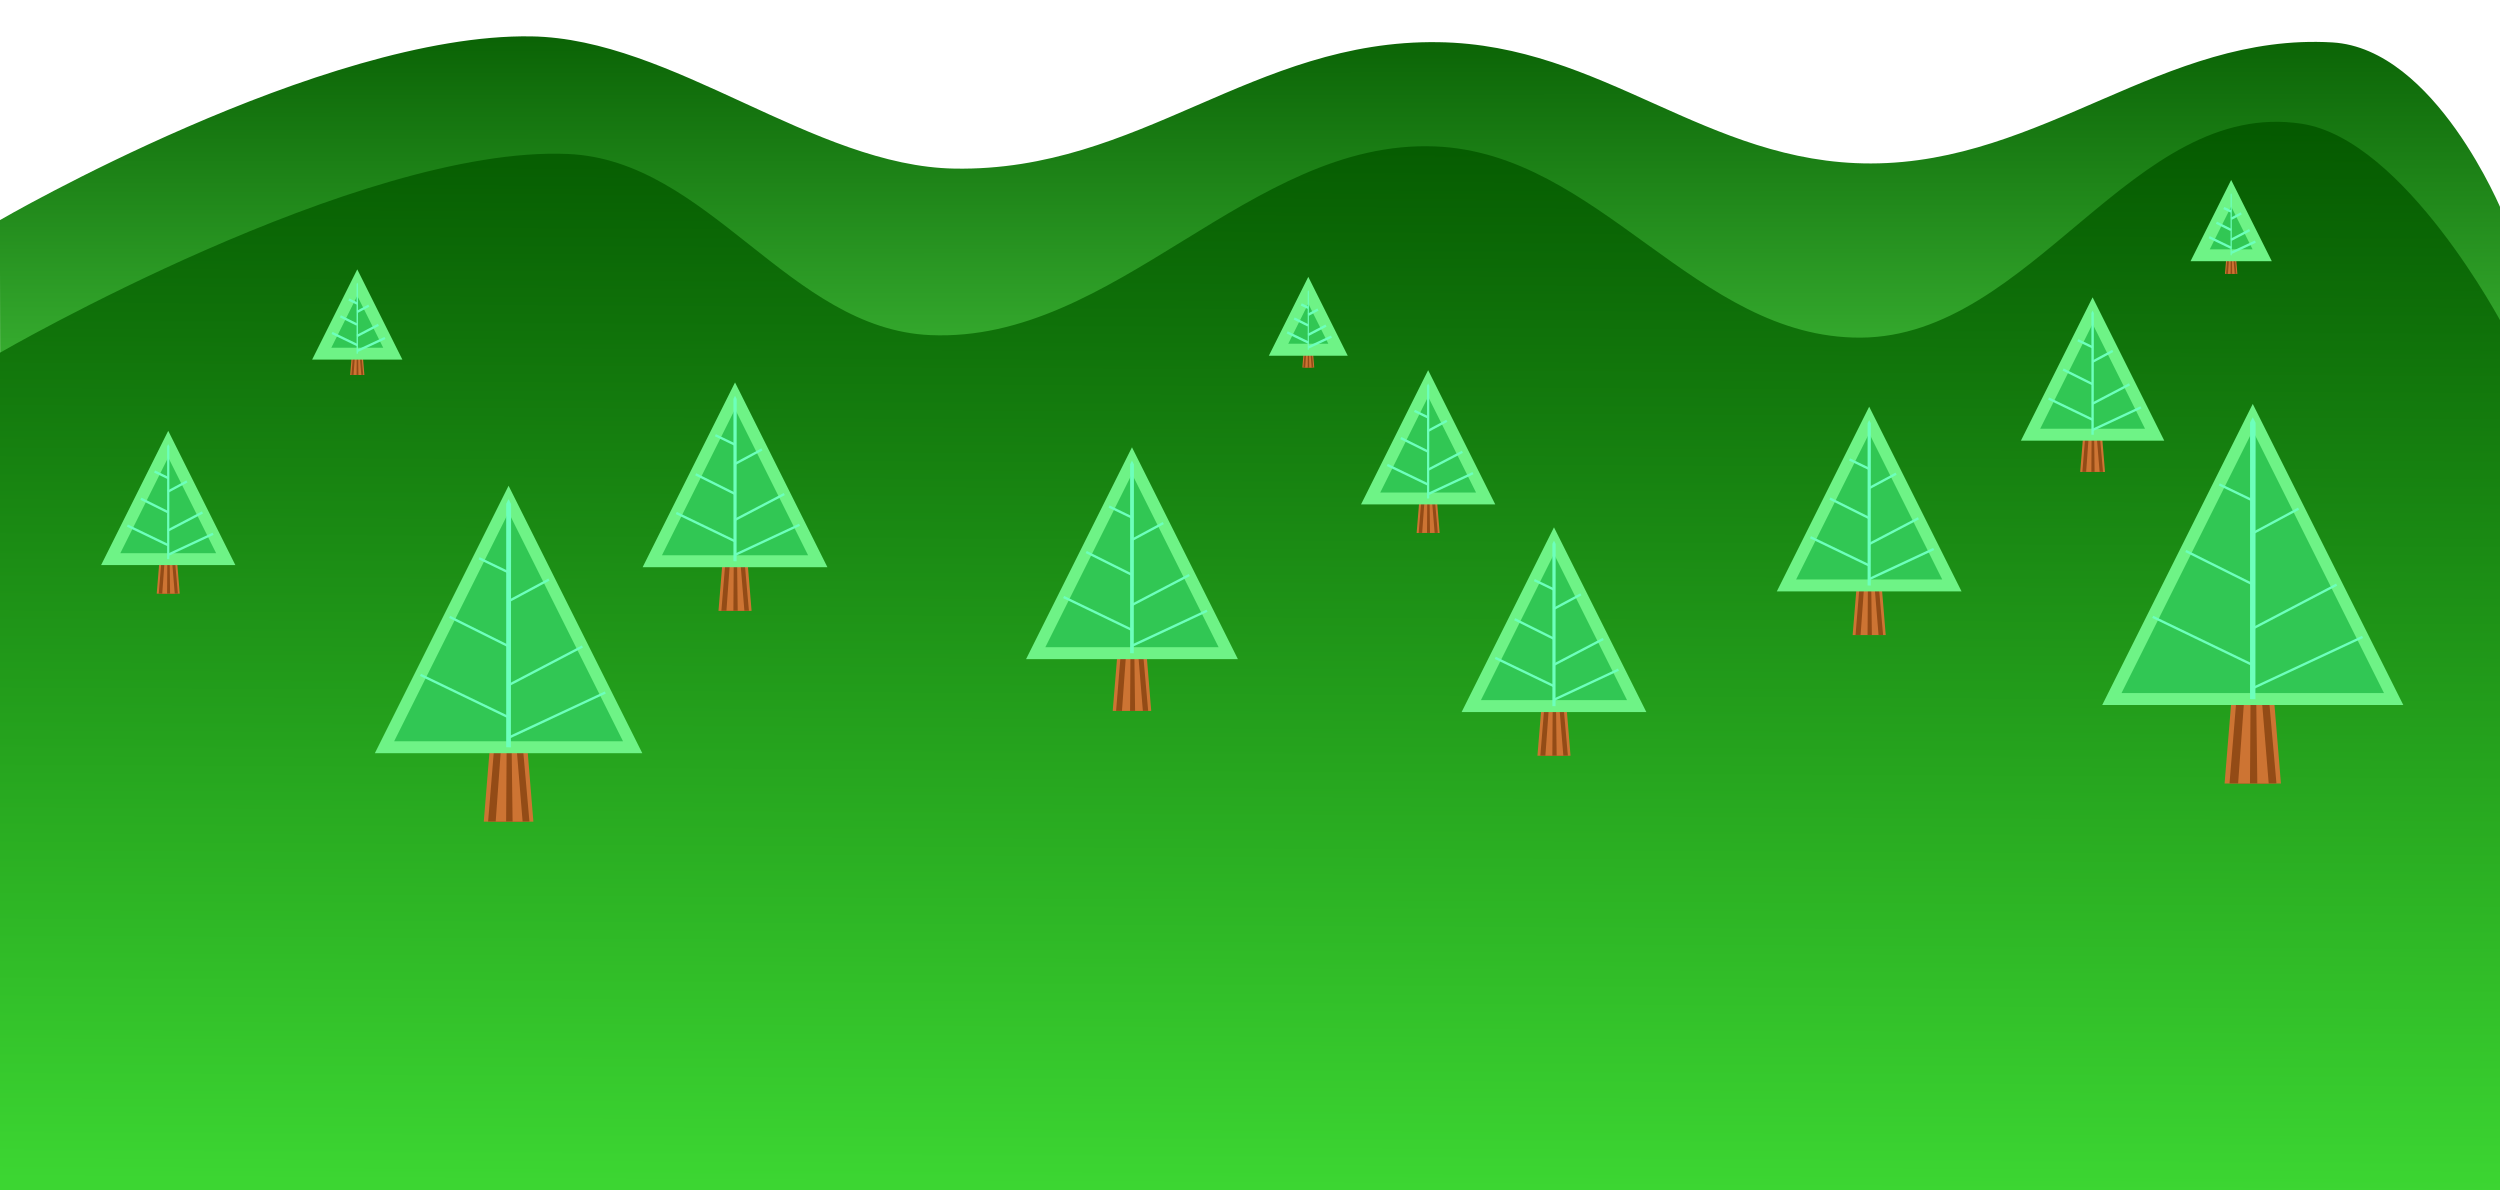 <?xml version="1.0" encoding="UTF-8" standalone="no"?>
<!-- Created with Inkscape (http://www.inkscape.org/) -->

<svg
   xmlns:dc="http://purl.org/dc/elements/1.1/"
   xmlns:cc="http://creativecommons.org/ns#"
   xmlns:rdf="http://www.w3.org/1999/02/22-rdf-syntax-ns#"
   xmlns:svg="http://www.w3.org/2000/svg"
   xmlns="http://www.w3.org/2000/svg"
   xmlns:xlink="http://www.w3.org/1999/xlink"
   xmlns:sodipodi="http://sodipodi.sourceforge.net/DTD/sodipodi-0.dtd"
   xmlns:inkscape="http://www.inkscape.org/namespaces/inkscape"
   width="210mm"
   height="100mm"
   viewBox="0 0 210 100"
   version="1.1"
   id="svg622"
   inkscape:version="0.92.4 (33fec40, 2019-01-16)"
   sodipodi:docname="hills.svg">
  <defs
     id="defs616">
    <linearGradient
       id="linearGradient1078"
       inkscape:collect="always">
      <stop
         id="stop1074"
         offset="0"
         style="stop-color:#055a00;stop-opacity:1" />
      <stop
         id="stop1076"
         offset="1"
         style="stop-color:#3cd632;stop-opacity:1" />
    </linearGradient>
    <linearGradient
       id="linearGradient12528"
       inkscape:collect="always">
      <stop
         id="stop12524"
         offset="0"
         style="stop-color:#077000;stop-opacity:1" />
      <stop
         id="stop12526"
         offset="1"
         style="stop-color:#19da0e;stop-opacity:1" />
    </linearGradient>
    <linearGradient
       inkscape:collect="always"
       xlink:href="#linearGradient1078"
       id="linearGradient12204"
       gradientUnits="userSpaceOnUse"
       x1="227.69"
       y1="-85.307"
       x2="226.001"
       y2="156.879" />
    <linearGradient
       inkscape:collect="always"
       id="linearGradient12534-5">
      <stop
         style="stop-color:#055a00;stop-opacity:1"
         offset="0"
         id="stop12530" />
      <stop
         style="stop-color:#62f559;stop-opacity:1"
         offset="1"
         id="stop12532" />
    </linearGradient>
    <linearGradient
       inkscape:collect="always"
       xlink:href="#linearGradient12534-5"
       id="linearGradient12822"
       gradientUnits="userSpaceOnUse"
       x1="228.642"
       y1="-109.021"
       x2="229.046"
       y2="304.942" />
    <linearGradient
       inkscape:collect="always"
       xlink:href="#linearGradient12528"
       id="linearGradient2661"
       gradientUnits="userSpaceOnUse"
       x1="103.762"
       y1="115.49"
       x2="104.92"
       y2="217.134" />
    <linearGradient
       inkscape:collect="always"
       xlink:href="#linearGradient12528"
       id="linearGradient2663"
       gradientUnits="userSpaceOnUse"
       x1="103.762"
       y1="115.49"
       x2="104.92"
       y2="217.134" />
    <linearGradient
       inkscape:collect="always"
       xlink:href="#linearGradient12528"
       id="linearGradient2665"
       gradientUnits="userSpaceOnUse"
       x1="103.762"
       y1="115.49"
       x2="104.92"
       y2="217.134" />
    <linearGradient
       inkscape:collect="always"
       xlink:href="#linearGradient12528"
       id="linearGradient2667"
       gradientUnits="userSpaceOnUse"
       x1="103.762"
       y1="115.49"
       x2="104.92"
       y2="217.134" />
    <linearGradient
       inkscape:collect="always"
       xlink:href="#linearGradient12528"
       id="linearGradient2669"
       gradientUnits="userSpaceOnUse"
       x1="103.762"
       y1="115.49"
       x2="104.92"
       y2="217.134" />
    <linearGradient
       inkscape:collect="always"
       xlink:href="#linearGradient12528"
       id="linearGradient2671"
       gradientUnits="userSpaceOnUse"
       x1="103.762"
       y1="115.49"
       x2="104.92"
       y2="217.134" />
    <linearGradient
       inkscape:collect="always"
       xlink:href="#linearGradient12528"
       id="linearGradient2673"
       gradientUnits="userSpaceOnUse"
       x1="103.762"
       y1="115.49"
       x2="104.92"
       y2="217.134" />
    <linearGradient
       inkscape:collect="always"
       xlink:href="#linearGradient12528"
       id="linearGradient2675"
       gradientUnits="userSpaceOnUse"
       x1="103.762"
       y1="115.49"
       x2="104.92"
       y2="217.134" />
    <linearGradient
       inkscape:collect="always"
       xlink:href="#linearGradient12528"
       id="linearGradient2677"
       gradientUnits="userSpaceOnUse"
       x1="103.762"
       y1="115.49"
       x2="104.92"
       y2="217.134" />
    <linearGradient
       inkscape:collect="always"
       xlink:href="#linearGradient12528"
       id="linearGradient2679"
       gradientUnits="userSpaceOnUse"
       x1="103.762"
       y1="115.49"
       x2="104.92"
       y2="217.134" />
    <linearGradient
       inkscape:collect="always"
       xlink:href="#linearGradient12528"
       id="linearGradient2681"
       gradientUnits="userSpaceOnUse"
       x1="103.762"
       y1="115.49"
       x2="104.92"
       y2="217.134" />
    <linearGradient
       inkscape:collect="always"
       xlink:href="#linearGradient12528"
       id="linearGradient2683"
       gradientUnits="userSpaceOnUse"
       x1="103.762"
       y1="115.49"
       x2="104.92"
       y2="217.134" />
    <linearGradient
       inkscape:collect="always"
       xlink:href="#linearGradient12528"
       id="linearGradient2685"
       gradientUnits="userSpaceOnUse"
       x1="103.762"
       y1="115.49"
       x2="104.92"
       y2="217.134" />
    <linearGradient
       inkscape:collect="always"
       xlink:href="#linearGradient12528"
       id="linearGradient2687"
       gradientUnits="userSpaceOnUse"
       x1="103.762"
       y1="115.49"
       x2="104.92"
       y2="217.134" />
    <linearGradient
       inkscape:collect="always"
       xlink:href="#linearGradient12528"
       id="linearGradient2689"
       gradientUnits="userSpaceOnUse"
       x1="103.762"
       y1="115.49"
       x2="104.92"
       y2="217.134" />
    <linearGradient
       inkscape:collect="always"
       xlink:href="#linearGradient12528"
       id="linearGradient2691"
       gradientUnits="userSpaceOnUse"
       x1="103.762"
       y1="115.49"
       x2="104.92"
       y2="217.134" />
    <linearGradient
       inkscape:collect="always"
       xlink:href="#linearGradient12528"
       id="linearGradient2693"
       gradientUnits="userSpaceOnUse"
       x1="103.762"
       y1="115.49"
       x2="104.92"
       y2="217.134" />
    <linearGradient
       inkscape:collect="always"
       xlink:href="#linearGradient12528"
       id="linearGradient2695"
       gradientUnits="userSpaceOnUse"
       x1="103.762"
       y1="115.49"
       x2="104.92"
       y2="217.134" />
    <linearGradient
       inkscape:collect="always"
       xlink:href="#linearGradient12528"
       id="linearGradient2697"
       gradientUnits="userSpaceOnUse"
       x1="103.762"
       y1="115.49"
       x2="104.92"
       y2="217.134" />
    <linearGradient
       inkscape:collect="always"
       xlink:href="#linearGradient12528"
       id="linearGradient2699"
       gradientUnits="userSpaceOnUse"
       x1="103.762"
       y1="115.49"
       x2="104.92"
       y2="217.134" />
    <linearGradient
       inkscape:collect="always"
       xlink:href="#linearGradient12528"
       id="linearGradient2701"
       gradientUnits="userSpaceOnUse"
       x1="103.762"
       y1="115.49"
       x2="104.92"
       y2="217.134" />
    <linearGradient
       inkscape:collect="always"
       xlink:href="#linearGradient12528"
       id="linearGradient2703"
       gradientUnits="userSpaceOnUse"
       x1="103.762"
       y1="115.49"
       x2="104.92"
       y2="217.134" />
    <linearGradient
       inkscape:collect="always"
       xlink:href="#linearGradient12528"
       id="linearGradient2705"
       gradientUnits="userSpaceOnUse"
       x1="103.762"
       y1="115.49"
       x2="104.92"
       y2="217.134" />
    <linearGradient
       inkscape:collect="always"
       xlink:href="#linearGradient12528"
       id="linearGradient2707"
       gradientUnits="userSpaceOnUse"
       x1="103.762"
       y1="115.49"
       x2="104.92"
       y2="217.134" />
    <linearGradient
       inkscape:collect="always"
       xlink:href="#linearGradient12528"
       id="linearGradient2709"
       gradientUnits="userSpaceOnUse"
       x1="103.762"
       y1="115.49"
       x2="104.92"
       y2="217.134" />
    <linearGradient
       inkscape:collect="always"
       xlink:href="#linearGradient12528"
       id="linearGradient2711"
       gradientUnits="userSpaceOnUse"
       x1="103.762"
       y1="115.49"
       x2="104.92"
       y2="217.134" />
    <linearGradient
       inkscape:collect="always"
       xlink:href="#linearGradient12528"
       id="linearGradient2713"
       gradientUnits="userSpaceOnUse"
       x1="103.762"
       y1="115.49"
       x2="104.92"
       y2="217.134" />
    <linearGradient
       inkscape:collect="always"
       xlink:href="#linearGradient12528"
       id="linearGradient2715"
       gradientUnits="userSpaceOnUse"
       x1="103.762"
       y1="115.49"
       x2="104.92"
       y2="217.134" />
    <linearGradient
       inkscape:collect="always"
       xlink:href="#linearGradient12528"
       id="linearGradient2717"
       gradientUnits="userSpaceOnUse"
       x1="103.762"
       y1="115.49"
       x2="104.92"
       y2="217.134" />
  </defs>
  <sodipodi:namedview
     id="base"
     pagecolor="#ffffff"
     bordercolor="#666666"
     borderopacity="1.0"
     inkscape:pageopacity="0.0"
     inkscape:pageshadow="2"
     inkscape:zoom="2.8"
     inkscape:cx="360.71428"
     inkscape:cy="178.21428"
     inkscape:document-units="mm"
     inkscape:current-layer="layer1"
     showgrid="false"
     inkscape:window-width="3200"
     inkscape:window-height="1671"
     inkscape:window-x="0"
     inkscape:window-y="55"
     inkscape:window-maximized="1" />
  <g
     inkscape:label="Layer 1"
     inkscape:groupmode="layer"
     id="layer1"
     transform="translate(0,-197)">
    <g
       id="g1279-3"
       transform="matrix(1,0,0,0.301,0.322,164.197)"
       style="display:inline;fill:url(#linearGradient2689);fill-opacity:1;stroke:none;stroke-width:1.822">
      <g
         id="g1238-6"
         style="fill:url(#linearGradient2661);fill-opacity:1;stroke:none;stroke-width:1.822">
        <path
           transform="matrix(0.461,0,0,0.461,5.834,157.922)"
           style="fill:url(#linearGradient12822);fill-opacity:1;stroke:none;stroke-width:1.049;stroke-linecap:butt;stroke-linejoin:round;stroke-miterlimit:4;stroke-dasharray:none;stroke-dashoffset:0;stroke-opacity:1"
           d="m -13.367,27.08 c 0,0 58.761,-113.235 96.827,-111.223 25.745,1.361 51.419,78.65 77.162,80.047 33.789,1.834 54.304,-78.168 88.104,-76.534 30.015,1.451 48.789,73.573 78.839,73.412 31.364,-0.168 53.261,-79.217 84.056,-73.269 18.802,3.632 30.986,102.828 30.986,102.828 V 156.061 l -455.916,1.723 z"
           id="path827-3"
           inkscape:connector-curvature="0"
           sodipodi:nodetypes="cssssscccc" />
      </g>
      <g
         transform="translate(0,-0.529)"
         id="g1194-3"
         style="fill:url(#linearGradient2687);fill-opacity:1;stroke:none;stroke-width:1.822">
        <g
           id="g866-5-7-3-4"
           transform="matrix(0.071,0,0,0.071,46.911,123.054)"
           style="fill:url(#linearGradient2663);fill-opacity:1;stroke:none;stroke-width:25.765;stroke-miterlimit:4;stroke-dasharray:none;stroke-opacity:1" />
        <g
           id="g866-5-7-3-5-4"
           transform="matrix(0.095,0,0,0.095,14.095,132.291)"
           style="fill:url(#linearGradient2665);fill-opacity:1;stroke:none;stroke-width:19.088;stroke-miterlimit:4;stroke-dasharray:none;stroke-opacity:1" />
        <g
           id="g866-5-7-3-6-3"
           transform="matrix(0.095,0,0,0.095,57.751,121.708)"
           style="fill:url(#linearGradient2667);fill-opacity:1;stroke:none;stroke-width:19.088;stroke-miterlimit:4;stroke-dasharray:none;stroke-opacity:1" />
        <g
           id="g866-5-7-3-1-9"
           transform="matrix(0.095,0,0,0.095,85.533,130.969)"
           style="fill:url(#linearGradient2669);fill-opacity:1;stroke:none;stroke-width:19.088;stroke-miterlimit:4;stroke-dasharray:none;stroke-opacity:1" />
        <g
           id="g866-5-7-3-9-7"
           transform="matrix(0.075,0,0,0.075,124.986,120.732)"
           style="fill:url(#linearGradient2671);fill-opacity:1;stroke:none;stroke-width:24.199;stroke-miterlimit:4;stroke-dasharray:none;stroke-opacity:1" />
        <g
           id="g866-5-7-3-2-2"
           transform="matrix(0.035,0,0,0.035,116.1,121.575)"
           style="fill:url(#linearGradient2673);fill-opacity:1;stroke:none;stroke-width:52.803;stroke-miterlimit:4;stroke-dasharray:none;stroke-opacity:1" />
        <g
           id="g866-5-7-3-8-5"
           transform="matrix(0.044,0,0,0.044,31.63,127.387)"
           style="fill:url(#linearGradient2675);fill-opacity:1;stroke:none;stroke-width:41.038;stroke-miterlimit:4;stroke-dasharray:none;stroke-opacity:1" />
        <g
           id="g866-5-7-3-0-8"
           transform="matrix(0.095,0,0,0.095,163.585,133.614)"
           style="fill:url(#linearGradient2677);fill-opacity:1;stroke:none;stroke-width:19.088;stroke-miterlimit:4;stroke-dasharray:none;stroke-opacity:1" />
        <g
           id="g866-5-7-3-59-9"
           transform="matrix(0.095,0,0,0.095,131.835,133.614)"
           style="fill:url(#linearGradient2679);fill-opacity:1;stroke:none;stroke-width:19.088;stroke-miterlimit:4;stroke-dasharray:none;stroke-opacity:1" />
        <g
           id="g866-5-7-3-97-0"
           transform="matrix(0.068,0,0,0.068,106.59,131.66)"
           style="fill:url(#linearGradient2681);fill-opacity:1;stroke:none;stroke-width:26.951;stroke-miterlimit:4;stroke-dasharray:none;stroke-opacity:1" />
        <g
           id="g866-5-7-3-93-2"
           transform="matrix(0.062,0,0,0.062,191.257,125.629)"
           style="fill:url(#linearGradient2683);fill-opacity:1;stroke:none;stroke-width:29.414;stroke-miterlimit:4;stroke-dasharray:none;stroke-opacity:1" />
        <g
           id="g866-5-7-3-7-4"
           transform="matrix(0.053,0,0,0.053,179.511,124.179)"
           style="fill:url(#linearGradient2685);fill-opacity:1;stroke:none;stroke-width:34.267;stroke-miterlimit:4;stroke-dasharray:none;stroke-opacity:1" />
      </g>
    </g>
    <g
       style="fill:url(#linearGradient2691);fill-opacity:1;stroke:none;stroke-width:1.119"
       id="g1238"
       transform="matrix(1,0,0,0.798,0.027,112.939)">
      <path
         id="path827"
         transform="matrix(0.461,0,0,0.461,5.834,157.922)"
         style="fill:url(#linearGradient12204);fill-opacity:1;stroke:none;stroke-width:0.644;stroke-linecap:butt;stroke-linejoin:round;stroke-miterlimit:4;stroke-dasharray:none;stroke-dashoffset:0;stroke-opacity:1"
         d="m -12.726,-33.521 c 0,0 65.401,-47.397 103.467,-45.385 25.745,1.361 40.323,39.966 66.067,41.363 33.789,1.834 58.119,-44.721 91.919,-43.087 30.015,1.451 47.506,43.822 77.556,43.661 31.364,-0.168 49.634,-54.78 80.429,-48.832 18.802,3.632 36.596,45.959 36.596,45.959 l -0.059,197.625 -455.974,-1e-5 z" />
    </g>
    <g
       style="fill:url(#linearGradient2717);fill-opacity:1;stroke:none;stroke-width:1.119"
       id="g1194"
       transform="matrix(1,0,0,0.798,0.027,112.517)">
      <g
         style="fill:url(#linearGradient2693);fill-opacity:1;stroke:none;stroke-width:15.825;stroke-miterlimit:4;stroke-dasharray:none;stroke-opacity:1"
         transform="matrix(0.071,0,0,0.071,46.911,123.054)"
         id="g866-5-7-3" />
      <g
         style="fill:url(#linearGradient2695);fill-opacity:1;stroke:none;stroke-width:11.724;stroke-miterlimit:4;stroke-dasharray:none;stroke-opacity:1"
         transform="matrix(0.095,0,0,0.095,14.095,132.291)"
         id="g866-5-7-3-5" />
      <g
         style="fill:url(#linearGradient2697);fill-opacity:1;stroke:none;stroke-width:11.724;stroke-miterlimit:4;stroke-dasharray:none;stroke-opacity:1"
         transform="matrix(0.095,0,0,0.095,57.751,121.708)"
         id="g866-5-7-3-6" />
      <g
         style="fill:url(#linearGradient2699);fill-opacity:1;stroke:none;stroke-width:11.724;stroke-miterlimit:4;stroke-dasharray:none;stroke-opacity:1"
         transform="matrix(0.095,0,0,0.095,85.533,130.969)"
         id="g866-5-7-3-1" />
      <g
         style="fill:url(#linearGradient2701);fill-opacity:1;stroke:none;stroke-width:14.863;stroke-miterlimit:4;stroke-dasharray:none;stroke-opacity:1"
         transform="matrix(0.075,0,0,0.075,124.986,120.732)"
         id="g866-5-7-3-9" />
      <g
         style="fill:url(#linearGradient2703);fill-opacity:1;stroke:none;stroke-width:32.431;stroke-miterlimit:4;stroke-dasharray:none;stroke-opacity:1"
         transform="matrix(0.035,0,0,0.035,116.1,121.575)"
         id="g866-5-7-3-2" />
      <g
         style="fill:url(#linearGradient2705);fill-opacity:1;stroke:none;stroke-width:25.206;stroke-miterlimit:4;stroke-dasharray:none;stroke-opacity:1"
         transform="matrix(0.044,0,0,0.044,31.63,127.387)"
         id="g866-5-7-3-8" />
      <g
         style="fill:url(#linearGradient2707);fill-opacity:1;stroke:none;stroke-width:11.724;stroke-miterlimit:4;stroke-dasharray:none;stroke-opacity:1"
         transform="matrix(0.095,0,0,0.095,163.585,133.614)"
         id="g866-5-7-3-0" />
      <g
         style="fill:url(#linearGradient2709);fill-opacity:1;stroke:none;stroke-width:11.724;stroke-miterlimit:4;stroke-dasharray:none;stroke-opacity:1"
         transform="matrix(0.095,0,0,0.095,131.835,133.614)"
         id="g866-5-7-3-59" />
      <g
         style="fill:url(#linearGradient2711);fill-opacity:1;stroke:none;stroke-width:16.553;stroke-miterlimit:4;stroke-dasharray:none;stroke-opacity:1"
         transform="matrix(0.068,0,0,0.068,106.59,131.66)"
         id="g866-5-7-3-97" />
      <g
         style="fill:url(#linearGradient2713);fill-opacity:1;stroke:none;stroke-width:18.066;stroke-miterlimit:4;stroke-dasharray:none;stroke-opacity:1"
         transform="matrix(0.062,0,0,0.062,191.257,125.629)"
         id="g866-5-7-3-93" />
      <g
         style="fill:url(#linearGradient2715);fill-opacity:1;stroke:none;stroke-width:21.047;stroke-miterlimit:4;stroke-dasharray:none;stroke-opacity:1"
         transform="matrix(0.053,0,0,0.053,179.511,124.179)"
         id="g866-5-7-3-7" />
    </g>
    <g
       id="g10864-9"
       style="display:inline;stroke-width:13.79;stroke-miterlimit:4;stroke-dasharray:none"
       transform="matrix(0.218,0,0,0.218,194.562,214.42)">
      <path
         style="opacity:1;fill:#cd7433;fill-opacity:1;stroke:#000000;stroke-width:0;stroke-linejoin:miter;stroke-miterlimit:4;stroke-dasharray:none;stroke-dashoffset:0;stroke-opacity:1;paint-order:stroke fill markers"
         d="m -30.965,169.08 h 13.028 l 4.343,52.925 h -21.713 z"
         id="rect843-36-9"
         inkscape:connector-curvature="0"
         sodipodi:nodetypes="ccccc" />
      <path
         style="display:inline;opacity:1;fill:#934b16;fill-opacity:1;stroke:#000000;stroke-width:0;stroke-linejoin:miter;stroke-miterlimit:4;stroke-dasharray:none;stroke-dashoffset:0;stroke-opacity:1;paint-order:stroke fill markers"
         d="m -30.71,189.068 12.499,0.284 2.886,32.597 -18.082,-3e-5 z"
         id="rect843-36-6-60"
         inkscape:connector-curvature="0"
         sodipodi:nodetypes="ccccc" />
      <path
         style="display:inline;opacity:1;fill:#cd7433;fill-opacity:1;stroke:#000000;stroke-width:0;stroke-linejoin:miter;stroke-miterlimit:4;stroke-dasharray:none;stroke-dashoffset:0;stroke-opacity:1;paint-order:stroke fill markers"
         d="m -27.739,189.438 2.442,-0.01 -0.23,32.528 -4.561,-0.003 z"
         id="rect843-36-2-2"
         inkscape:connector-curvature="0"
         sodipodi:nodetypes="ccccc" />
      <path
         style="display:inline;opacity:1;fill:#cd7433;fill-opacity:1;stroke:#000000;stroke-width:0;stroke-linejoin:miter;stroke-miterlimit:4;stroke-dasharray:none;stroke-dashoffset:0;stroke-opacity:1;paint-order:stroke fill markers"
         d="m -23.113,189.418 2.138,0.023 2.664,32.534 -4.381,-0.014 z"
         id="rect843-36-2-0-76"
         inkscape:connector-curvature="0"
         sodipodi:nodetypes="ccccc" />
      <path
         sodipodi:nodetypes="cccc"
         inkscape:connector-curvature="0"
         id="path840-1-1"
         d="M -24.451,80.871 29.831,189.436 H -78.734 Z"
         inkscape:transform-center-y="-13.006521"
         inkscape:transform-center-x="0.066146698"
         style="opacity:1;fill:#31c754;fill-opacity:1;stroke:#6ef386;stroke-width:4.597;stroke-linejoin:miter;stroke-miterlimit:4;stroke-dasharray:none;stroke-dashoffset:0;stroke-opacity:1;paint-order:stroke markers fill" />
      <path
         style="fill:none;stroke:#6dffbc;stroke-width:0.919;stroke-linecap:butt;stroke-linejoin:miter;stroke-miterlimit:4;stroke-dasharray:none;stroke-opacity:1"
         d="M -24.425,185.258 17.861,165.509"
         id="path7736-3"
         inkscape:connector-curvature="0"
         sodipodi:nodetypes="cc" />
      <path
         style="fill:none;stroke:#6dffbc;stroke-width:0.919;stroke-linecap:butt;stroke-linejoin:miter;stroke-miterlimit:4;stroke-dasharray:none;stroke-opacity:1"
         d="M -24.346,176.405 -62.991,157.779"
         id="path7752-2"
         inkscape:connector-curvature="0"
         sodipodi:nodetypes="cc" />
      <path
         style="fill:none;stroke:#6dffbc;stroke-width:0.919;stroke-linecap:butt;stroke-linejoin:miter;stroke-miterlimit:4;stroke-dasharray:none;stroke-opacity:1"
         d="M -24.663,162.39 7.863,145.364"
         id="path10542-1"
         inkscape:connector-curvature="0"
         sodipodi:nodetypes="cc" />
      <path
         style="fill:none;stroke:#6dffbc;stroke-width:0.919;stroke-linecap:butt;stroke-linejoin:miter;stroke-miterlimit:4;stroke-dasharray:none;stroke-opacity:1"
         d="M -24.791,145.099 -50.248,132.405"
         id="path10544-5"
         inkscape:connector-curvature="0"
         sodipodi:nodetypes="cc" />
      <path
         style="fill:none;stroke:#6dffbc;stroke-width:0.919;stroke-linecap:butt;stroke-linejoin:miter;stroke-miterlimit:4;stroke-dasharray:none;stroke-opacity:1"
         d="m -24.484,125.591 17.682,-9.495"
         id="path10546-9"
         inkscape:connector-curvature="0"
         sodipodi:nodetypes="cc" />
      <path
         style="display:inline;fill:none;stroke:#6dffbc;stroke-width:0.919;stroke-linecap:butt;stroke-linejoin:miter;stroke-miterlimit:4;stroke-dasharray:none;stroke-opacity:1"
         d="m -24.486,112.95 -12.861,-6.198"
         id="path10542-0-9"
         inkscape:connector-curvature="0"
         sodipodi:nodetypes="cc" />
      <path
         style="opacity:1;fill:#6dffbc;fill-opacity:1;stroke:none;stroke-width:4.597;stroke-linecap:butt;stroke-linejoin:bevel;stroke-miterlimit:4;stroke-dasharray:none;stroke-dashoffset:0;stroke-opacity:1;paint-order:normal"
         d="m -25.493,82.919 1.041,-2.048 1.104,2.14 -0.085,106.487 -2.065,-0.069 z"
         id="rect10563-14"
         inkscape:connector-curvature="0"
         sodipodi:nodetypes="cccccc" />
    </g>
    <g
       id="g10864-9-9"
       style="display:inline;stroke-width:31.203;stroke-miterlimit:4;stroke-dasharray:none"
       transform="matrix(0.096,0,0,0.096,178.125,215.329)">
      <path
         style="opacity:1;fill:#cd7433;fill-opacity:1;stroke:#000000;stroke-width:0;stroke-linejoin:miter;stroke-miterlimit:4;stroke-dasharray:none;stroke-dashoffset:0;stroke-opacity:1;paint-order:stroke fill markers"
         d="m -30.965,169.08 h 13.028 l 4.343,52.925 h -21.713 z"
         id="rect843-36-9-1"
         inkscape:connector-curvature="0"
         sodipodi:nodetypes="ccccc" />
      <path
         style="display:inline;opacity:1;fill:#934b16;fill-opacity:1;stroke:#000000;stroke-width:0;stroke-linejoin:miter;stroke-miterlimit:4;stroke-dasharray:none;stroke-dashoffset:0;stroke-opacity:1;paint-order:stroke fill markers"
         d="m -30.71,189.068 12.499,0.284 2.886,32.597 -18.082,-3e-5 z"
         id="rect843-36-6-60-0"
         inkscape:connector-curvature="0"
         sodipodi:nodetypes="ccccc" />
      <path
         style="display:inline;opacity:1;fill:#cd7433;fill-opacity:1;stroke:#000000;stroke-width:0;stroke-linejoin:miter;stroke-miterlimit:4;stroke-dasharray:none;stroke-dashoffset:0;stroke-opacity:1;paint-order:stroke fill markers"
         d="m -27.739,189.438 2.442,-0.01 -0.23,32.528 -4.561,-0.003 z"
         id="rect843-36-2-2-7"
         inkscape:connector-curvature="0"
         sodipodi:nodetypes="ccccc" />
      <path
         style="display:inline;opacity:1;fill:#cd7433;fill-opacity:1;stroke:#000000;stroke-width:0;stroke-linejoin:miter;stroke-miterlimit:4;stroke-dasharray:none;stroke-dashoffset:0;stroke-opacity:1;paint-order:stroke fill markers"
         d="m -23.113,189.418 2.138,0.023 2.664,32.534 -4.381,-0.014 z"
         id="rect843-36-2-0-76-5"
         inkscape:connector-curvature="0"
         sodipodi:nodetypes="ccccc" />
      <path
         sodipodi:nodetypes="cccc"
         inkscape:connector-curvature="0"
         id="path840-1-1-8"
         d="M -24.451,80.871 29.831,189.436 H -78.734 Z"
         inkscape:transform-center-y="-13.006521"
         inkscape:transform-center-x="0.066146698"
         style="opacity:1;fill:#31c754;fill-opacity:1;stroke:#6ef386;stroke-width:10.401;stroke-linejoin:miter;stroke-miterlimit:4;stroke-dasharray:none;stroke-dashoffset:0;stroke-opacity:1;paint-order:stroke markers fill" />
      <path
         style="fill:none;stroke:#6dffbc;stroke-width:2.08;stroke-linecap:butt;stroke-linejoin:miter;stroke-miterlimit:4;stroke-dasharray:none;stroke-opacity:1"
         d="M -24.425,185.258 17.861,165.509"
         id="path7736-3-7"
         inkscape:connector-curvature="0"
         sodipodi:nodetypes="cc" />
      <path
         style="fill:none;stroke:#6dffbc;stroke-width:2.08;stroke-linecap:butt;stroke-linejoin:miter;stroke-miterlimit:4;stroke-dasharray:none;stroke-opacity:1"
         d="M -24.346,176.405 -62.991,157.779"
         id="path7752-2-0"
         inkscape:connector-curvature="0"
         sodipodi:nodetypes="cc" />
      <path
         style="fill:none;stroke:#6dffbc;stroke-width:2.08;stroke-linecap:butt;stroke-linejoin:miter;stroke-miterlimit:4;stroke-dasharray:none;stroke-opacity:1"
         d="M -24.663,162.39 7.863,145.364"
         id="path10542-1-4"
         inkscape:connector-curvature="0"
         sodipodi:nodetypes="cc" />
      <path
         style="fill:none;stroke:#6dffbc;stroke-width:2.08;stroke-linecap:butt;stroke-linejoin:miter;stroke-miterlimit:4;stroke-dasharray:none;stroke-opacity:1"
         d="M -24.791,145.099 -50.248,132.405"
         id="path10544-5-8"
         inkscape:connector-curvature="0"
         sodipodi:nodetypes="cc" />
      <path
         style="fill:none;stroke:#6dffbc;stroke-width:2.08;stroke-linecap:butt;stroke-linejoin:miter;stroke-miterlimit:4;stroke-dasharray:none;stroke-opacity:1"
         d="m -24.484,125.591 17.682,-9.495"
         id="path10546-9-0"
         inkscape:connector-curvature="0"
         sodipodi:nodetypes="cc" />
      <path
         style="display:inline;fill:none;stroke:#6dffbc;stroke-width:2.08;stroke-linecap:butt;stroke-linejoin:miter;stroke-miterlimit:4;stroke-dasharray:none;stroke-opacity:1"
         d="m -24.486,112.95 -12.861,-6.198"
         id="path10542-0-9-4"
         inkscape:connector-curvature="0"
         sodipodi:nodetypes="cc" />
      <path
         style="opacity:1;fill:#6dffbc;fill-opacity:1;stroke:none;stroke-width:10.401;stroke-linecap:butt;stroke-linejoin:bevel;stroke-miterlimit:4;stroke-dasharray:none;stroke-dashoffset:0;stroke-opacity:1;paint-order:normal"
         d="m -25.493,82.919 1.041,-2.048 1.104,2.14 -0.085,106.487 -2.065,-0.069 z"
         id="rect10563-14-2"
         inkscape:connector-curvature="0"
         sodipodi:nodetypes="cccccc" />
    </g>
    <g
       id="g10864-9-96"
       style="display:inline;stroke-width:62.405;stroke-miterlimit:4;stroke-dasharray:none"
       transform="matrix(0.048,0,0,0.048,188.592,209.35)">
      <path
         style="opacity:1;fill:#cd7433;fill-opacity:1;stroke:#000000;stroke-width:0;stroke-linejoin:miter;stroke-miterlimit:4;stroke-dasharray:none;stroke-dashoffset:0;stroke-opacity:1;paint-order:stroke fill markers"
         d="m -30.965,169.08 h 13.028 l 4.343,52.925 h -21.713 z"
         id="rect843-36-9-10"
         inkscape:connector-curvature="0"
         sodipodi:nodetypes="ccccc" />
      <path
         style="display:inline;opacity:1;fill:#934b16;fill-opacity:1;stroke:#000000;stroke-width:0;stroke-linejoin:miter;stroke-miterlimit:4;stroke-dasharray:none;stroke-dashoffset:0;stroke-opacity:1;paint-order:stroke fill markers"
         d="m -30.71,189.068 12.499,0.284 2.886,32.597 -18.082,-3e-5 z"
         id="rect843-36-6-60-4"
         inkscape:connector-curvature="0"
         sodipodi:nodetypes="ccccc" />
      <path
         style="display:inline;opacity:1;fill:#cd7433;fill-opacity:1;stroke:#000000;stroke-width:0;stroke-linejoin:miter;stroke-miterlimit:4;stroke-dasharray:none;stroke-dashoffset:0;stroke-opacity:1;paint-order:stroke fill markers"
         d="m -27.739,189.438 2.442,-0.01 -0.23,32.528 -4.561,-0.003 z"
         id="rect843-36-2-2-2"
         inkscape:connector-curvature="0"
         sodipodi:nodetypes="ccccc" />
      <path
         style="display:inline;opacity:1;fill:#cd7433;fill-opacity:1;stroke:#000000;stroke-width:0;stroke-linejoin:miter;stroke-miterlimit:4;stroke-dasharray:none;stroke-dashoffset:0;stroke-opacity:1;paint-order:stroke fill markers"
         d="m -23.113,189.418 2.138,0.023 2.664,32.534 -4.381,-0.014 z"
         id="rect843-36-2-0-76-2"
         inkscape:connector-curvature="0"
         sodipodi:nodetypes="ccccc" />
      <path
         sodipodi:nodetypes="cccc"
         inkscape:connector-curvature="0"
         id="path840-1-1-2"
         d="M -24.451,80.871 29.831,189.436 H -78.734 Z"
         inkscape:transform-center-y="-13.006521"
         inkscape:transform-center-x="0.066146698"
         style="opacity:1;fill:#31c754;fill-opacity:1;stroke:#6ef386;stroke-width:20.802;stroke-linejoin:miter;stroke-miterlimit:4;stroke-dasharray:none;stroke-dashoffset:0;stroke-opacity:1;paint-order:stroke markers fill" />
      <path
         style="fill:none;stroke:#6dffbc;stroke-width:4.16;stroke-linecap:butt;stroke-linejoin:miter;stroke-miterlimit:4;stroke-dasharray:none;stroke-opacity:1"
         d="M -24.425,185.258 17.861,165.509"
         id="path7736-3-0"
         inkscape:connector-curvature="0"
         sodipodi:nodetypes="cc" />
      <path
         style="fill:none;stroke:#6dffbc;stroke-width:4.16;stroke-linecap:butt;stroke-linejoin:miter;stroke-miterlimit:4;stroke-dasharray:none;stroke-opacity:1"
         d="M -24.346,176.405 -62.991,157.779"
         id="path7752-2-5"
         inkscape:connector-curvature="0"
         sodipodi:nodetypes="cc" />
      <path
         style="fill:none;stroke:#6dffbc;stroke-width:4.16;stroke-linecap:butt;stroke-linejoin:miter;stroke-miterlimit:4;stroke-dasharray:none;stroke-opacity:1"
         d="M -24.663,162.39 7.863,145.364"
         id="path10542-1-5"
         inkscape:connector-curvature="0"
         sodipodi:nodetypes="cc" />
      <path
         style="fill:none;stroke:#6dffbc;stroke-width:4.16;stroke-linecap:butt;stroke-linejoin:miter;stroke-miterlimit:4;stroke-dasharray:none;stroke-opacity:1"
         d="M -24.791,145.099 -50.248,132.405"
         id="path10544-5-2"
         inkscape:connector-curvature="0"
         sodipodi:nodetypes="cc" />
      <path
         style="fill:none;stroke:#6dffbc;stroke-width:4.16;stroke-linecap:butt;stroke-linejoin:miter;stroke-miterlimit:4;stroke-dasharray:none;stroke-opacity:1"
         d="m -24.484,125.591 17.682,-9.495"
         id="path10546-9-9"
         inkscape:connector-curvature="0"
         sodipodi:nodetypes="cc" />
      <path
         style="display:inline;fill:none;stroke:#6dffbc;stroke-width:4.16;stroke-linecap:butt;stroke-linejoin:miter;stroke-miterlimit:4;stroke-dasharray:none;stroke-opacity:1"
         d="m -24.486,112.95 -12.861,-6.198"
         id="path10542-0-9-0"
         inkscape:connector-curvature="0"
         sodipodi:nodetypes="cc" />
      <path
         style="opacity:1;fill:#6dffbc;fill-opacity:1;stroke:none;stroke-width:20.802;stroke-linecap:butt;stroke-linejoin:bevel;stroke-miterlimit:4;stroke-dasharray:none;stroke-dashoffset:0;stroke-opacity:1;paint-order:normal"
         d="m -25.493,82.919 1.041,-2.048 1.104,2.14 -0.085,106.487 -2.065,-0.069 z"
         id="rect10563-14-28"
         inkscape:connector-curvature="0"
         sodipodi:nodetypes="cccccc" />
    </g>
    <g
       id="g10864-9-6"
       style="display:inline;stroke-width:23.505;stroke-miterlimit:4;stroke-dasharray:none"
       transform="matrix(0.128,0,0,0.128,160.141,221.93)">
      <path
         style="opacity:1;fill:#cd7433;fill-opacity:1;stroke:#000000;stroke-width:0;stroke-linejoin:miter;stroke-miterlimit:4;stroke-dasharray:none;stroke-dashoffset:0;stroke-opacity:1;paint-order:stroke fill markers"
         d="m -30.965,169.08 h 13.028 l 4.343,52.925 h -21.713 z"
         id="rect843-36-9-2"
         inkscape:connector-curvature="0"
         sodipodi:nodetypes="ccccc" />
      <path
         style="display:inline;opacity:1;fill:#934b16;fill-opacity:1;stroke:#000000;stroke-width:0;stroke-linejoin:miter;stroke-miterlimit:4;stroke-dasharray:none;stroke-dashoffset:0;stroke-opacity:1;paint-order:stroke fill markers"
         d="m -30.71,189.068 12.499,0.284 2.886,32.597 -18.082,-3e-5 z"
         id="rect843-36-6-60-1"
         inkscape:connector-curvature="0"
         sodipodi:nodetypes="ccccc" />
      <path
         style="display:inline;opacity:1;fill:#cd7433;fill-opacity:1;stroke:#000000;stroke-width:0;stroke-linejoin:miter;stroke-miterlimit:4;stroke-dasharray:none;stroke-dashoffset:0;stroke-opacity:1;paint-order:stroke fill markers"
         d="m -27.739,189.438 2.442,-0.01 -0.23,32.528 -4.561,-0.003 z"
         id="rect843-36-2-2-9"
         inkscape:connector-curvature="0"
         sodipodi:nodetypes="ccccc" />
      <path
         style="display:inline;opacity:1;fill:#cd7433;fill-opacity:1;stroke:#000000;stroke-width:0;stroke-linejoin:miter;stroke-miterlimit:4;stroke-dasharray:none;stroke-dashoffset:0;stroke-opacity:1;paint-order:stroke fill markers"
         d="m -23.113,189.418 2.138,0.023 2.664,32.534 -4.381,-0.014 z"
         id="rect843-36-2-0-76-6"
         inkscape:connector-curvature="0"
         sodipodi:nodetypes="ccccc" />
      <path
         sodipodi:nodetypes="cccc"
         inkscape:connector-curvature="0"
         id="path840-1-1-4"
         d="M -24.451,80.871 29.831,189.436 H -78.734 Z"
         inkscape:transform-center-y="-13.006521"
         inkscape:transform-center-x="0.066146698"
         style="opacity:1;fill:#31c754;fill-opacity:1;stroke:#6ef386;stroke-width:7.835;stroke-linejoin:miter;stroke-miterlimit:4;stroke-dasharray:none;stroke-dashoffset:0;stroke-opacity:1;paint-order:stroke markers fill" />
      <path
         style="fill:none;stroke:#6dffbc;stroke-width:1.567;stroke-linecap:butt;stroke-linejoin:miter;stroke-miterlimit:4;stroke-dasharray:none;stroke-opacity:1"
         d="M -24.425,185.258 17.861,165.509"
         id="path7736-3-8"
         inkscape:connector-curvature="0"
         sodipodi:nodetypes="cc" />
      <path
         style="fill:none;stroke:#6dffbc;stroke-width:1.567;stroke-linecap:butt;stroke-linejoin:miter;stroke-miterlimit:4;stroke-dasharray:none;stroke-opacity:1"
         d="M -24.346,176.405 -62.991,157.779"
         id="path7752-2-08"
         inkscape:connector-curvature="0"
         sodipodi:nodetypes="cc" />
      <path
         style="fill:none;stroke:#6dffbc;stroke-width:1.567;stroke-linecap:butt;stroke-linejoin:miter;stroke-miterlimit:4;stroke-dasharray:none;stroke-opacity:1"
         d="M -24.663,162.39 7.863,145.364"
         id="path10542-1-1"
         inkscape:connector-curvature="0"
         sodipodi:nodetypes="cc" />
      <path
         style="fill:none;stroke:#6dffbc;stroke-width:1.567;stroke-linecap:butt;stroke-linejoin:miter;stroke-miterlimit:4;stroke-dasharray:none;stroke-opacity:1"
         d="M -24.791,145.099 -50.248,132.405"
         id="path10544-5-0"
         inkscape:connector-curvature="0"
         sodipodi:nodetypes="cc" />
      <path
         style="fill:none;stroke:#6dffbc;stroke-width:1.567;stroke-linecap:butt;stroke-linejoin:miter;stroke-miterlimit:4;stroke-dasharray:none;stroke-opacity:1"
         d="m -24.484,125.591 17.682,-9.495"
         id="path10546-9-2"
         inkscape:connector-curvature="0"
         sodipodi:nodetypes="cc" />
      <path
         style="display:inline;fill:none;stroke:#6dffbc;stroke-width:1.567;stroke-linecap:butt;stroke-linejoin:miter;stroke-miterlimit:4;stroke-dasharray:none;stroke-opacity:1"
         d="m -24.486,112.95 -12.861,-6.198"
         id="path10542-0-9-2"
         inkscape:connector-curvature="0"
         sodipodi:nodetypes="cc" />
      <path
         style="opacity:1;fill:#6dffbc;fill-opacity:1;stroke:none;stroke-width:7.835;stroke-linecap:butt;stroke-linejoin:bevel;stroke-miterlimit:4;stroke-dasharray:none;stroke-dashoffset:0;stroke-opacity:1;paint-order:normal"
         d="m -25.493,82.919 1.041,-2.048 1.104,2.14 -0.085,106.487 -2.065,-0.069 z"
         id="rect10563-14-9"
         inkscape:connector-curvature="0"
         sodipodi:nodetypes="cccccc" />
    </g>
    <g
       id="g10864-9-6-3"
       style="display:inline;stroke-width:15.637;stroke-miterlimit:4;stroke-dasharray:none"
       transform="matrix(0.192,0,0,0.192,47.415,223.395)">
      <path
         style="opacity:1;fill:#cd7433;fill-opacity:1;stroke:#000000;stroke-width:0;stroke-linejoin:miter;stroke-miterlimit:4;stroke-dasharray:none;stroke-dashoffset:0;stroke-opacity:1;paint-order:stroke fill markers"
         d="m -30.965,169.08 h 13.028 l 4.343,52.925 h -21.713 z"
         id="rect843-36-9-2-6"
         inkscape:connector-curvature="0"
         sodipodi:nodetypes="ccccc" />
      <path
         style="display:inline;opacity:1;fill:#934b16;fill-opacity:1;stroke:#000000;stroke-width:0;stroke-linejoin:miter;stroke-miterlimit:4;stroke-dasharray:none;stroke-dashoffset:0;stroke-opacity:1;paint-order:stroke fill markers"
         d="m -30.71,189.068 12.499,0.284 2.886,32.597 -18.082,-3e-5 z"
         id="rect843-36-6-60-1-7"
         inkscape:connector-curvature="0"
         sodipodi:nodetypes="ccccc" />
      <path
         style="display:inline;opacity:1;fill:#cd7433;fill-opacity:1;stroke:#000000;stroke-width:0;stroke-linejoin:miter;stroke-miterlimit:4;stroke-dasharray:none;stroke-dashoffset:0;stroke-opacity:1;paint-order:stroke fill markers"
         d="m -27.739,189.438 2.442,-0.01 -0.23,32.528 -4.561,-0.003 z"
         id="rect843-36-2-2-9-5"
         inkscape:connector-curvature="0"
         sodipodi:nodetypes="ccccc" />
      <path
         style="display:inline;opacity:1;fill:#cd7433;fill-opacity:1;stroke:#000000;stroke-width:0;stroke-linejoin:miter;stroke-miterlimit:4;stroke-dasharray:none;stroke-dashoffset:0;stroke-opacity:1;paint-order:stroke fill markers"
         d="m -23.113,189.418 2.138,0.023 2.664,32.534 -4.381,-0.014 z"
         id="rect843-36-2-0-76-6-3"
         inkscape:connector-curvature="0"
         sodipodi:nodetypes="ccccc" />
      <path
         sodipodi:nodetypes="cccc"
         inkscape:connector-curvature="0"
         id="path840-1-1-4-5"
         d="M -24.451,80.871 29.831,189.436 H -78.734 Z"
         inkscape:transform-center-y="-13.006521"
         inkscape:transform-center-x="0.066146698"
         style="opacity:1;fill:#31c754;fill-opacity:1;stroke:#6ef386;stroke-width:5.212;stroke-linejoin:miter;stroke-miterlimit:4;stroke-dasharray:none;stroke-dashoffset:0;stroke-opacity:1;paint-order:stroke markers fill" />
      <path
         style="fill:none;stroke:#6dffbc;stroke-width:1.042;stroke-linecap:butt;stroke-linejoin:miter;stroke-miterlimit:4;stroke-dasharray:none;stroke-opacity:1"
         d="M -24.425,185.258 17.861,165.509"
         id="path7736-3-8-6"
         inkscape:connector-curvature="0"
         sodipodi:nodetypes="cc" />
      <path
         style="fill:none;stroke:#6dffbc;stroke-width:1.042;stroke-linecap:butt;stroke-linejoin:miter;stroke-miterlimit:4;stroke-dasharray:none;stroke-opacity:1"
         d="M -24.346,176.405 -62.991,157.779"
         id="path7752-2-08-2"
         inkscape:connector-curvature="0"
         sodipodi:nodetypes="cc" />
      <path
         style="fill:none;stroke:#6dffbc;stroke-width:1.042;stroke-linecap:butt;stroke-linejoin:miter;stroke-miterlimit:4;stroke-dasharray:none;stroke-opacity:1"
         d="M -24.663,162.39 7.863,145.364"
         id="path10542-1-1-9"
         inkscape:connector-curvature="0"
         sodipodi:nodetypes="cc" />
      <path
         style="fill:none;stroke:#6dffbc;stroke-width:1.042;stroke-linecap:butt;stroke-linejoin:miter;stroke-miterlimit:4;stroke-dasharray:none;stroke-opacity:1"
         d="M -24.791,145.099 -50.248,132.405"
         id="path10544-5-0-1"
         inkscape:connector-curvature="0"
         sodipodi:nodetypes="cc" />
      <path
         style="fill:none;stroke:#6dffbc;stroke-width:1.042;stroke-linecap:butt;stroke-linejoin:miter;stroke-miterlimit:4;stroke-dasharray:none;stroke-opacity:1"
         d="m -24.484,125.591 17.682,-9.495"
         id="path10546-9-2-2"
         inkscape:connector-curvature="0"
         sodipodi:nodetypes="cc" />
      <path
         style="display:inline;fill:none;stroke:#6dffbc;stroke-width:1.042;stroke-linecap:butt;stroke-linejoin:miter;stroke-miterlimit:4;stroke-dasharray:none;stroke-opacity:1"
         d="m -24.486,112.95 -12.861,-6.198"
         id="path10542-0-9-2-7"
         inkscape:connector-curvature="0"
         sodipodi:nodetypes="cc" />
      <path
         style="opacity:1;fill:#6dffbc;fill-opacity:1;stroke:none;stroke-width:5.212;stroke-linecap:butt;stroke-linejoin:bevel;stroke-miterlimit:4;stroke-dasharray:none;stroke-dashoffset:0;stroke-opacity:1;paint-order:normal"
         d="m -25.493,82.919 1.041,-2.048 1.104,2.14 -0.085,106.487 -2.065,-0.069 z"
         id="rect10563-14-9-0"
         inkscape:connector-curvature="0"
         sodipodi:nodetypes="cccccc" />
    </g>
    <g
       id="g10864-9-6-9"
       style="display:inline;stroke-width:23.505;stroke-miterlimit:4;stroke-dasharray:none"
       transform="matrix(0.128,0,0,0.128,64.872,219.894)">
      <path
         style="opacity:1;fill:#cd7433;fill-opacity:1;stroke:#000000;stroke-width:0;stroke-linejoin:miter;stroke-miterlimit:4;stroke-dasharray:none;stroke-dashoffset:0;stroke-opacity:1;paint-order:stroke fill markers"
         d="m -30.965,169.08 h 13.028 l 4.343,52.925 h -21.713 z"
         id="rect843-36-9-2-3"
         inkscape:connector-curvature="0"
         sodipodi:nodetypes="ccccc" />
      <path
         style="display:inline;opacity:1;fill:#934b16;fill-opacity:1;stroke:#000000;stroke-width:0;stroke-linejoin:miter;stroke-miterlimit:4;stroke-dasharray:none;stroke-dashoffset:0;stroke-opacity:1;paint-order:stroke fill markers"
         d="m -30.71,189.068 12.499,0.284 2.886,32.597 -18.082,-3e-5 z"
         id="rect843-36-6-60-1-6"
         inkscape:connector-curvature="0"
         sodipodi:nodetypes="ccccc" />
      <path
         style="display:inline;opacity:1;fill:#cd7433;fill-opacity:1;stroke:#000000;stroke-width:0;stroke-linejoin:miter;stroke-miterlimit:4;stroke-dasharray:none;stroke-dashoffset:0;stroke-opacity:1;paint-order:stroke fill markers"
         d="m -27.739,189.438 2.442,-0.01 -0.23,32.528 -4.561,-0.003 z"
         id="rect843-36-2-2-9-0"
         inkscape:connector-curvature="0"
         sodipodi:nodetypes="ccccc" />
      <path
         style="display:inline;opacity:1;fill:#cd7433;fill-opacity:1;stroke:#000000;stroke-width:0;stroke-linejoin:miter;stroke-miterlimit:4;stroke-dasharray:none;stroke-dashoffset:0;stroke-opacity:1;paint-order:stroke fill markers"
         d="m -23.113,189.418 2.138,0.023 2.664,32.534 -4.381,-0.014 z"
         id="rect843-36-2-0-76-6-6"
         inkscape:connector-curvature="0"
         sodipodi:nodetypes="ccccc" />
      <path
         sodipodi:nodetypes="cccc"
         inkscape:connector-curvature="0"
         id="path840-1-1-4-2"
         d="M -24.451,80.871 29.831,189.436 H -78.734 Z"
         inkscape:transform-center-y="-13.006521"
         inkscape:transform-center-x="0.066146698"
         style="opacity:1;fill:#31c754;fill-opacity:1;stroke:#6ef386;stroke-width:7.835;stroke-linejoin:miter;stroke-miterlimit:4;stroke-dasharray:none;stroke-dashoffset:0;stroke-opacity:1;paint-order:stroke markers fill" />
      <path
         style="fill:none;stroke:#6dffbc;stroke-width:1.567;stroke-linecap:butt;stroke-linejoin:miter;stroke-miterlimit:4;stroke-dasharray:none;stroke-opacity:1"
         d="M -24.425,185.258 17.861,165.509"
         id="path7736-3-8-61"
         inkscape:connector-curvature="0"
         sodipodi:nodetypes="cc" />
      <path
         style="fill:none;stroke:#6dffbc;stroke-width:1.567;stroke-linecap:butt;stroke-linejoin:miter;stroke-miterlimit:4;stroke-dasharray:none;stroke-opacity:1"
         d="M -24.346,176.405 -62.991,157.779"
         id="path7752-2-08-8"
         inkscape:connector-curvature="0"
         sodipodi:nodetypes="cc" />
      <path
         style="fill:none;stroke:#6dffbc;stroke-width:1.567;stroke-linecap:butt;stroke-linejoin:miter;stroke-miterlimit:4;stroke-dasharray:none;stroke-opacity:1"
         d="M -24.663,162.39 7.863,145.364"
         id="path10542-1-1-7"
         inkscape:connector-curvature="0"
         sodipodi:nodetypes="cc" />
      <path
         style="fill:none;stroke:#6dffbc;stroke-width:1.567;stroke-linecap:butt;stroke-linejoin:miter;stroke-miterlimit:4;stroke-dasharray:none;stroke-opacity:1"
         d="M -24.791,145.099 -50.248,132.405"
         id="path10544-5-0-9"
         inkscape:connector-curvature="0"
         sodipodi:nodetypes="cc" />
      <path
         style="fill:none;stroke:#6dffbc;stroke-width:1.567;stroke-linecap:butt;stroke-linejoin:miter;stroke-miterlimit:4;stroke-dasharray:none;stroke-opacity:1"
         d="m -24.484,125.591 17.682,-9.495"
         id="path10546-9-2-20"
         inkscape:connector-curvature="0"
         sodipodi:nodetypes="cc" />
      <path
         style="display:inline;fill:none;stroke:#6dffbc;stroke-width:1.567;stroke-linecap:butt;stroke-linejoin:miter;stroke-miterlimit:4;stroke-dasharray:none;stroke-opacity:1"
         d="m -24.486,112.95 -12.861,-6.198"
         id="path10542-0-9-2-2"
         inkscape:connector-curvature="0"
         sodipodi:nodetypes="cc" />
      <path
         style="opacity:1;fill:#6dffbc;fill-opacity:1;stroke:none;stroke-width:7.835;stroke-linecap:butt;stroke-linejoin:bevel;stroke-miterlimit:4;stroke-dasharray:none;stroke-dashoffset:0;stroke-opacity:1;paint-order:normal"
         d="m -25.493,82.919 1.041,-2.048 1.104,2.14 -0.085,106.487 -2.065,-0.069 z"
         id="rect10563-14-9-3"
         inkscape:connector-curvature="0"
         sodipodi:nodetypes="cccccc" />
    </g>
    <g
       id="g10864-9-6-7"
       style="display:inline;stroke-width:20.149;stroke-miterlimit:4;stroke-dasharray:none"
       transform="matrix(0.149,0,0,0.149,98.729,223.641)">
      <path
         style="opacity:1;fill:#cd7433;fill-opacity:1;stroke:#000000;stroke-width:0;stroke-linejoin:miter;stroke-miterlimit:4;stroke-dasharray:none;stroke-dashoffset:0;stroke-opacity:1;paint-order:stroke fill markers"
         d="m -30.965,169.08 h 13.028 l 4.343,52.925 h -21.713 z"
         id="rect843-36-9-2-5"
         inkscape:connector-curvature="0"
         sodipodi:nodetypes="ccccc" />
      <path
         style="display:inline;opacity:1;fill:#934b16;fill-opacity:1;stroke:#000000;stroke-width:0;stroke-linejoin:miter;stroke-miterlimit:4;stroke-dasharray:none;stroke-dashoffset:0;stroke-opacity:1;paint-order:stroke fill markers"
         d="m -30.71,189.068 12.499,0.284 2.886,32.597 -18.082,-3e-5 z"
         id="rect843-36-6-60-1-9"
         inkscape:connector-curvature="0"
         sodipodi:nodetypes="ccccc" />
      <path
         style="display:inline;opacity:1;fill:#cd7433;fill-opacity:1;stroke:#000000;stroke-width:0;stroke-linejoin:miter;stroke-miterlimit:4;stroke-dasharray:none;stroke-dashoffset:0;stroke-opacity:1;paint-order:stroke fill markers"
         d="m -27.739,189.438 2.442,-0.01 -0.23,32.528 -4.561,-0.003 z"
         id="rect843-36-2-2-9-2"
         inkscape:connector-curvature="0"
         sodipodi:nodetypes="ccccc" />
      <path
         style="display:inline;opacity:1;fill:#cd7433;fill-opacity:1;stroke:#000000;stroke-width:0;stroke-linejoin:miter;stroke-miterlimit:4;stroke-dasharray:none;stroke-dashoffset:0;stroke-opacity:1;paint-order:stroke fill markers"
         d="m -23.113,189.418 2.138,0.023 2.664,32.534 -4.381,-0.014 z"
         id="rect843-36-2-0-76-6-2"
         inkscape:connector-curvature="0"
         sodipodi:nodetypes="ccccc" />
      <path
         sodipodi:nodetypes="cccc"
         inkscape:connector-curvature="0"
         id="path840-1-1-4-8"
         d="M -24.451,80.871 29.831,189.436 H -78.734 Z"
         inkscape:transform-center-y="-13.006521"
         inkscape:transform-center-x="0.066146698"
         style="opacity:1;fill:#31c754;fill-opacity:1;stroke:#6ef386;stroke-width:6.716;stroke-linejoin:miter;stroke-miterlimit:4;stroke-dasharray:none;stroke-dashoffset:0;stroke-opacity:1;paint-order:stroke markers fill" />
      <path
         style="fill:none;stroke:#6dffbc;stroke-width:1.343;stroke-linecap:butt;stroke-linejoin:miter;stroke-miterlimit:4;stroke-dasharray:none;stroke-opacity:1"
         d="M -24.425,185.258 17.861,165.509"
         id="path7736-3-8-9"
         inkscape:connector-curvature="0"
         sodipodi:nodetypes="cc" />
      <path
         style="fill:none;stroke:#6dffbc;stroke-width:1.343;stroke-linecap:butt;stroke-linejoin:miter;stroke-miterlimit:4;stroke-dasharray:none;stroke-opacity:1"
         d="M -24.346,176.405 -62.991,157.779"
         id="path7752-2-08-7"
         inkscape:connector-curvature="0"
         sodipodi:nodetypes="cc" />
      <path
         style="fill:none;stroke:#6dffbc;stroke-width:1.343;stroke-linecap:butt;stroke-linejoin:miter;stroke-miterlimit:4;stroke-dasharray:none;stroke-opacity:1"
         d="M -24.663,162.39 7.863,145.364"
         id="path10542-1-1-3"
         inkscape:connector-curvature="0"
         sodipodi:nodetypes="cc" />
      <path
         style="fill:none;stroke:#6dffbc;stroke-width:1.343;stroke-linecap:butt;stroke-linejoin:miter;stroke-miterlimit:4;stroke-dasharray:none;stroke-opacity:1"
         d="M -24.791,145.099 -50.248,132.405"
         id="path10544-5-0-6"
         inkscape:connector-curvature="0"
         sodipodi:nodetypes="cc" />
      <path
         style="fill:none;stroke:#6dffbc;stroke-width:1.343;stroke-linecap:butt;stroke-linejoin:miter;stroke-miterlimit:4;stroke-dasharray:none;stroke-opacity:1"
         d="m -24.484,125.591 17.682,-9.495"
         id="path10546-9-2-1"
         inkscape:connector-curvature="0"
         sodipodi:nodetypes="cc" />
      <path
         style="display:inline;fill:none;stroke:#6dffbc;stroke-width:1.343;stroke-linecap:butt;stroke-linejoin:miter;stroke-miterlimit:4;stroke-dasharray:none;stroke-opacity:1"
         d="m -24.486,112.95 -12.861,-6.198"
         id="path10542-0-9-2-29"
         inkscape:connector-curvature="0"
         sodipodi:nodetypes="cc" />
      <path
         style="opacity:1;fill:#6dffbc;fill-opacity:1;stroke:none;stroke-width:6.716;stroke-linecap:butt;stroke-linejoin:bevel;stroke-miterlimit:4;stroke-dasharray:none;stroke-dashoffset:0;stroke-opacity:1;paint-order:normal"
         d="m -25.493,82.919 1.041,-2.048 1.104,2.14 -0.085,106.487 -2.065,-0.069 z"
         id="rect10563-14-9-31"
         inkscape:connector-curvature="0"
         sodipodi:nodetypes="cccccc" />
    </g>
    <g
       id="g10864-9-6-94"
       style="display:inline;stroke-width:23.505;stroke-miterlimit:4;stroke-dasharray:none"
       transform="matrix(0.128,0,0,0.128,133.664,232.065)">
      <path
         style="opacity:1;fill:#cd7433;fill-opacity:1;stroke:#000000;stroke-width:0;stroke-linejoin:miter;stroke-miterlimit:4;stroke-dasharray:none;stroke-dashoffset:0;stroke-opacity:1;paint-order:stroke fill markers"
         d="m -30.965,169.08 h 13.028 l 4.343,52.925 h -21.713 z"
         id="rect843-36-9-2-7"
         inkscape:connector-curvature="0"
         sodipodi:nodetypes="ccccc" />
      <path
         style="display:inline;opacity:1;fill:#934b16;fill-opacity:1;stroke:#000000;stroke-width:0;stroke-linejoin:miter;stroke-miterlimit:4;stroke-dasharray:none;stroke-dashoffset:0;stroke-opacity:1;paint-order:stroke fill markers"
         d="m -30.71,189.068 12.499,0.284 2.886,32.597 -18.082,-3e-5 z"
         id="rect843-36-6-60-1-8"
         inkscape:connector-curvature="0"
         sodipodi:nodetypes="ccccc" />
      <path
         style="display:inline;opacity:1;fill:#cd7433;fill-opacity:1;stroke:#000000;stroke-width:0;stroke-linejoin:miter;stroke-miterlimit:4;stroke-dasharray:none;stroke-dashoffset:0;stroke-opacity:1;paint-order:stroke fill markers"
         d="m -27.739,189.438 2.442,-0.01 -0.23,32.528 -4.561,-0.003 z"
         id="rect843-36-2-2-9-4"
         inkscape:connector-curvature="0"
         sodipodi:nodetypes="ccccc" />
      <path
         style="display:inline;opacity:1;fill:#cd7433;fill-opacity:1;stroke:#000000;stroke-width:0;stroke-linejoin:miter;stroke-miterlimit:4;stroke-dasharray:none;stroke-dashoffset:0;stroke-opacity:1;paint-order:stroke fill markers"
         d="m -23.113,189.418 2.138,0.023 2.664,32.534 -4.381,-0.014 z"
         id="rect843-36-2-0-76-6-5"
         inkscape:connector-curvature="0"
         sodipodi:nodetypes="ccccc" />
      <path
         sodipodi:nodetypes="cccc"
         inkscape:connector-curvature="0"
         id="path840-1-1-4-0"
         d="M -24.451,80.871 29.831,189.436 H -78.734 Z"
         inkscape:transform-center-y="-13.006521"
         inkscape:transform-center-x="0.066146698"
         style="opacity:1;fill:#31c754;fill-opacity:1;stroke:#6ef386;stroke-width:7.835;stroke-linejoin:miter;stroke-miterlimit:4;stroke-dasharray:none;stroke-dashoffset:0;stroke-opacity:1;paint-order:stroke markers fill" />
      <path
         style="fill:none;stroke:#6dffbc;stroke-width:1.567;stroke-linecap:butt;stroke-linejoin:miter;stroke-miterlimit:4;stroke-dasharray:none;stroke-opacity:1"
         d="M -24.425,185.258 17.861,165.509"
         id="path7736-3-8-3"
         inkscape:connector-curvature="0"
         sodipodi:nodetypes="cc" />
      <path
         style="fill:none;stroke:#6dffbc;stroke-width:1.567;stroke-linecap:butt;stroke-linejoin:miter;stroke-miterlimit:4;stroke-dasharray:none;stroke-opacity:1"
         d="M -24.346,176.405 -62.991,157.779"
         id="path7752-2-08-6"
         inkscape:connector-curvature="0"
         sodipodi:nodetypes="cc" />
      <path
         style="fill:none;stroke:#6dffbc;stroke-width:1.567;stroke-linecap:butt;stroke-linejoin:miter;stroke-miterlimit:4;stroke-dasharray:none;stroke-opacity:1"
         d="M -24.663,162.39 7.863,145.364"
         id="path10542-1-1-1"
         inkscape:connector-curvature="0"
         sodipodi:nodetypes="cc" />
      <path
         style="fill:none;stroke:#6dffbc;stroke-width:1.567;stroke-linecap:butt;stroke-linejoin:miter;stroke-miterlimit:4;stroke-dasharray:none;stroke-opacity:1"
         d="M -24.791,145.099 -50.248,132.405"
         id="path10544-5-0-0"
         inkscape:connector-curvature="0"
         sodipodi:nodetypes="cc" />
      <path
         style="fill:none;stroke:#6dffbc;stroke-width:1.567;stroke-linecap:butt;stroke-linejoin:miter;stroke-miterlimit:4;stroke-dasharray:none;stroke-opacity:1"
         d="m -24.484,125.591 17.682,-9.495"
         id="path10546-9-2-6"
         inkscape:connector-curvature="0"
         sodipodi:nodetypes="cc" />
      <path
         style="display:inline;fill:none;stroke:#6dffbc;stroke-width:1.567;stroke-linecap:butt;stroke-linejoin:miter;stroke-miterlimit:4;stroke-dasharray:none;stroke-opacity:1"
         d="m -24.486,112.95 -12.861,-6.198"
         id="path10542-0-9-2-3"
         inkscape:connector-curvature="0"
         sodipodi:nodetypes="cc" />
      <path
         style="opacity:1;fill:#6dffbc;fill-opacity:1;stroke:none;stroke-width:7.835;stroke-linecap:butt;stroke-linejoin:bevel;stroke-miterlimit:4;stroke-dasharray:none;stroke-dashoffset:0;stroke-opacity:1;paint-order:normal"
         d="m -25.493,82.919 1.041,-2.048 1.104,2.14 -0.085,106.487 -2.065,-0.069 z"
         id="rect10563-14-9-2"
         inkscape:connector-curvature="0"
         sodipodi:nodetypes="cccccc" />
    </g>
    <g
       id="g10864-9-6-0"
       style="display:inline;stroke-width:33.639;stroke-miterlimit:4;stroke-dasharray:none"
       transform="matrix(0.089,0,0,0.089,16.307,227.107)">
      <path
         style="opacity:1;fill:#cd7433;fill-opacity:1;stroke:#000000;stroke-width:0;stroke-linejoin:miter;stroke-miterlimit:4;stroke-dasharray:none;stroke-dashoffset:0;stroke-opacity:1;paint-order:stroke fill markers"
         d="m -30.965,169.08 h 13.028 l 4.343,52.925 h -21.713 z"
         id="rect843-36-9-2-61"
         inkscape:connector-curvature="0"
         sodipodi:nodetypes="ccccc" />
      <path
         style="display:inline;opacity:1;fill:#934b16;fill-opacity:1;stroke:#000000;stroke-width:0;stroke-linejoin:miter;stroke-miterlimit:4;stroke-dasharray:none;stroke-dashoffset:0;stroke-opacity:1;paint-order:stroke fill markers"
         d="m -30.71,189.068 12.499,0.284 2.886,32.597 -18.082,-3e-5 z"
         id="rect843-36-6-60-1-5"
         inkscape:connector-curvature="0"
         sodipodi:nodetypes="ccccc" />
      <path
         style="display:inline;opacity:1;fill:#cd7433;fill-opacity:1;stroke:#000000;stroke-width:0;stroke-linejoin:miter;stroke-miterlimit:4;stroke-dasharray:none;stroke-dashoffset:0;stroke-opacity:1;paint-order:stroke fill markers"
         d="m -27.739,189.438 2.442,-0.01 -0.23,32.528 -4.561,-0.003 z"
         id="rect843-36-2-2-9-54"
         inkscape:connector-curvature="0"
         sodipodi:nodetypes="ccccc" />
      <path
         style="display:inline;opacity:1;fill:#cd7433;fill-opacity:1;stroke:#000000;stroke-width:0;stroke-linejoin:miter;stroke-miterlimit:4;stroke-dasharray:none;stroke-dashoffset:0;stroke-opacity:1;paint-order:stroke fill markers"
         d="m -23.113,189.418 2.138,0.023 2.664,32.534 -4.381,-0.014 z"
         id="rect843-36-2-0-76-6-7"
         inkscape:connector-curvature="0"
         sodipodi:nodetypes="ccccc" />
      <path
         sodipodi:nodetypes="cccc"
         inkscape:connector-curvature="0"
         id="path840-1-1-4-6"
         d="M -24.451,80.871 29.831,189.436 H -78.734 Z"
         inkscape:transform-center-y="-13.006521"
         inkscape:transform-center-x="0.066146698"
         style="opacity:1;fill:#31c754;fill-opacity:1;stroke:#6ef386;stroke-width:11.213;stroke-linejoin:miter;stroke-miterlimit:4;stroke-dasharray:none;stroke-dashoffset:0;stroke-opacity:1;paint-order:stroke markers fill" />
      <path
         style="fill:none;stroke:#6dffbc;stroke-width:2.243;stroke-linecap:butt;stroke-linejoin:miter;stroke-miterlimit:4;stroke-dasharray:none;stroke-opacity:1"
         d="M -24.425,185.258 17.861,165.509"
         id="path7736-3-8-5"
         inkscape:connector-curvature="0"
         sodipodi:nodetypes="cc" />
      <path
         style="fill:none;stroke:#6dffbc;stroke-width:2.243;stroke-linecap:butt;stroke-linejoin:miter;stroke-miterlimit:4;stroke-dasharray:none;stroke-opacity:1"
         d="M -24.346,176.405 -62.991,157.779"
         id="path7752-2-08-69"
         inkscape:connector-curvature="0"
         sodipodi:nodetypes="cc" />
      <path
         style="fill:none;stroke:#6dffbc;stroke-width:2.243;stroke-linecap:butt;stroke-linejoin:miter;stroke-miterlimit:4;stroke-dasharray:none;stroke-opacity:1"
         d="M -24.663,162.39 7.863,145.364"
         id="path10542-1-1-37"
         inkscape:connector-curvature="0"
         sodipodi:nodetypes="cc" />
      <path
         style="fill:none;stroke:#6dffbc;stroke-width:2.243;stroke-linecap:butt;stroke-linejoin:miter;stroke-miterlimit:4;stroke-dasharray:none;stroke-opacity:1"
         d="M -24.791,145.099 -50.248,132.405"
         id="path10544-5-0-4"
         inkscape:connector-curvature="0"
         sodipodi:nodetypes="cc" />
      <path
         style="fill:none;stroke:#6dffbc;stroke-width:2.243;stroke-linecap:butt;stroke-linejoin:miter;stroke-miterlimit:4;stroke-dasharray:none;stroke-opacity:1"
         d="m -24.484,125.591 17.682,-9.495"
         id="path10546-9-2-5"
         inkscape:connector-curvature="0"
         sodipodi:nodetypes="cc" />
      <path
         style="display:inline;fill:none;stroke:#6dffbc;stroke-width:2.243;stroke-linecap:butt;stroke-linejoin:miter;stroke-miterlimit:4;stroke-dasharray:none;stroke-opacity:1"
         d="m -24.486,112.95 -12.861,-6.198"
         id="path10542-0-9-2-25"
         inkscape:connector-curvature="0"
         sodipodi:nodetypes="cc" />
      <path
         style="opacity:1;fill:#6dffbc;fill-opacity:1;stroke:none;stroke-width:11.213;stroke-linecap:butt;stroke-linejoin:bevel;stroke-miterlimit:4;stroke-dasharray:none;stroke-dashoffset:0;stroke-opacity:1;paint-order:normal"
         d="m -25.493,82.919 1.041,-2.048 1.104,2.14 -0.085,106.487 -2.065,-0.069 z"
         id="rect10563-14-9-4"
         inkscape:connector-curvature="0"
         sodipodi:nodetypes="cccccc" />
    </g>
    <g
       id="g10864-9-6-0-7"
       style="display:inline;stroke-width:54.176;stroke-miterlimit:4;stroke-dasharray:none"
       transform="matrix(0.055,0,0,0.055,31.355,216.289)">
      <path
         style="opacity:1;fill:#cd7433;fill-opacity:1;stroke:#000000;stroke-width:0;stroke-linejoin:miter;stroke-miterlimit:4;stroke-dasharray:none;stroke-dashoffset:0;stroke-opacity:1;paint-order:stroke fill markers"
         d="m -30.965,169.08 h 13.028 l 4.343,52.925 h -21.713 z"
         id="rect843-36-9-2-61-4"
         inkscape:connector-curvature="0"
         sodipodi:nodetypes="ccccc" />
      <path
         style="display:inline;opacity:1;fill:#934b16;fill-opacity:1;stroke:#000000;stroke-width:0;stroke-linejoin:miter;stroke-miterlimit:4;stroke-dasharray:none;stroke-dashoffset:0;stroke-opacity:1;paint-order:stroke fill markers"
         d="m -30.71,189.068 12.499,0.284 2.886,32.597 -18.082,-3e-5 z"
         id="rect843-36-6-60-1-5-4"
         inkscape:connector-curvature="0"
         sodipodi:nodetypes="ccccc" />
      <path
         style="display:inline;opacity:1;fill:#cd7433;fill-opacity:1;stroke:#000000;stroke-width:0;stroke-linejoin:miter;stroke-miterlimit:4;stroke-dasharray:none;stroke-dashoffset:0;stroke-opacity:1;paint-order:stroke fill markers"
         d="m -27.739,189.438 2.442,-0.01 -0.23,32.528 -4.561,-0.003 z"
         id="rect843-36-2-2-9-54-3"
         inkscape:connector-curvature="0"
         sodipodi:nodetypes="ccccc" />
      <path
         style="display:inline;opacity:1;fill:#cd7433;fill-opacity:1;stroke:#000000;stroke-width:0;stroke-linejoin:miter;stroke-miterlimit:4;stroke-dasharray:none;stroke-dashoffset:0;stroke-opacity:1;paint-order:stroke fill markers"
         d="m -23.113,189.418 2.138,0.023 2.664,32.534 -4.381,-0.014 z"
         id="rect843-36-2-0-76-6-7-0"
         inkscape:connector-curvature="0"
         sodipodi:nodetypes="ccccc" />
      <path
         sodipodi:nodetypes="cccc"
         inkscape:connector-curvature="0"
         id="path840-1-1-4-6-7"
         d="M -24.451,80.871 29.831,189.436 H -78.734 Z"
         inkscape:transform-center-y="-13.006521"
         inkscape:transform-center-x="0.066146698"
         style="opacity:1;fill:#31c754;fill-opacity:1;stroke:#6ef386;stroke-width:18.059;stroke-linejoin:miter;stroke-miterlimit:4;stroke-dasharray:none;stroke-dashoffset:0;stroke-opacity:1;paint-order:stroke markers fill" />
      <path
         style="fill:none;stroke:#6dffbc;stroke-width:3.612;stroke-linecap:butt;stroke-linejoin:miter;stroke-miterlimit:4;stroke-dasharray:none;stroke-opacity:1"
         d="M -24.425,185.258 17.861,165.509"
         id="path7736-3-8-5-8"
         inkscape:connector-curvature="0"
         sodipodi:nodetypes="cc" />
      <path
         style="fill:none;stroke:#6dffbc;stroke-width:3.612;stroke-linecap:butt;stroke-linejoin:miter;stroke-miterlimit:4;stroke-dasharray:none;stroke-opacity:1"
         d="M -24.346,176.405 -62.991,157.779"
         id="path7752-2-08-69-6"
         inkscape:connector-curvature="0"
         sodipodi:nodetypes="cc" />
      <path
         style="fill:none;stroke:#6dffbc;stroke-width:3.612;stroke-linecap:butt;stroke-linejoin:miter;stroke-miterlimit:4;stroke-dasharray:none;stroke-opacity:1"
         d="M -24.663,162.39 7.863,145.364"
         id="path10542-1-1-37-8"
         inkscape:connector-curvature="0"
         sodipodi:nodetypes="cc" />
      <path
         style="fill:none;stroke:#6dffbc;stroke-width:3.612;stroke-linecap:butt;stroke-linejoin:miter;stroke-miterlimit:4;stroke-dasharray:none;stroke-opacity:1"
         d="M -24.791,145.099 -50.248,132.405"
         id="path10544-5-0-4-8"
         inkscape:connector-curvature="0"
         sodipodi:nodetypes="cc" />
      <path
         style="fill:none;stroke:#6dffbc;stroke-width:3.612;stroke-linecap:butt;stroke-linejoin:miter;stroke-miterlimit:4;stroke-dasharray:none;stroke-opacity:1"
         d="m -24.484,125.591 17.682,-9.495"
         id="path10546-9-2-5-4"
         inkscape:connector-curvature="0"
         sodipodi:nodetypes="cc" />
      <path
         style="display:inline;fill:none;stroke:#6dffbc;stroke-width:3.612;stroke-linecap:butt;stroke-linejoin:miter;stroke-miterlimit:4;stroke-dasharray:none;stroke-opacity:1"
         d="m -24.486,112.95 -12.861,-6.198"
         id="path10542-0-9-2-25-3"
         inkscape:connector-curvature="0"
         sodipodi:nodetypes="cc" />
      <path
         style="opacity:1;fill:#6dffbc;fill-opacity:1;stroke:none;stroke-width:18.059;stroke-linecap:butt;stroke-linejoin:bevel;stroke-miterlimit:4;stroke-dasharray:none;stroke-dashoffset:0;stroke-opacity:1;paint-order:normal"
         d="m -25.493,82.919 1.041,-2.048 1.104,2.14 -0.085,106.487 -2.065,-0.069 z"
         id="rect10563-14-9-4-1"
         inkscape:connector-curvature="0"
         sodipodi:nodetypes="cccccc" />
    </g>
    <g
       id="g10864-9-6-0-4"
       style="display:inline;stroke-width:65.769;stroke-miterlimit:4;stroke-dasharray:none"
       transform="matrix(0.046,0,0,0.046,111.021,217.662)">
      <path
         style="opacity:1;fill:#cd7433;fill-opacity:1;stroke:#000000;stroke-width:0;stroke-linejoin:miter;stroke-miterlimit:4;stroke-dasharray:none;stroke-dashoffset:0;stroke-opacity:1;paint-order:stroke fill markers"
         d="m -30.965,169.08 h 13.028 l 4.343,52.925 h -21.713 z"
         id="rect843-36-9-2-61-9"
         inkscape:connector-curvature="0"
         sodipodi:nodetypes="ccccc" />
      <path
         style="display:inline;opacity:1;fill:#934b16;fill-opacity:1;stroke:#000000;stroke-width:0;stroke-linejoin:miter;stroke-miterlimit:4;stroke-dasharray:none;stroke-dashoffset:0;stroke-opacity:1;paint-order:stroke fill markers"
         d="m -30.71,189.068 12.499,0.284 2.886,32.597 -18.082,-3e-5 z"
         id="rect843-36-6-60-1-5-2"
         inkscape:connector-curvature="0"
         sodipodi:nodetypes="ccccc" />
      <path
         style="display:inline;opacity:1;fill:#cd7433;fill-opacity:1;stroke:#000000;stroke-width:0;stroke-linejoin:miter;stroke-miterlimit:4;stroke-dasharray:none;stroke-dashoffset:0;stroke-opacity:1;paint-order:stroke fill markers"
         d="m -27.739,189.438 2.442,-0.01 -0.23,32.528 -4.561,-0.003 z"
         id="rect843-36-2-2-9-54-0"
         inkscape:connector-curvature="0"
         sodipodi:nodetypes="ccccc" />
      <path
         style="display:inline;opacity:1;fill:#cd7433;fill-opacity:1;stroke:#000000;stroke-width:0;stroke-linejoin:miter;stroke-miterlimit:4;stroke-dasharray:none;stroke-dashoffset:0;stroke-opacity:1;paint-order:stroke fill markers"
         d="m -23.113,189.418 2.138,0.023 2.664,32.534 -4.381,-0.014 z"
         id="rect843-36-2-0-76-6-7-6"
         inkscape:connector-curvature="0"
         sodipodi:nodetypes="ccccc" />
      <path
         sodipodi:nodetypes="cccc"
         inkscape:connector-curvature="0"
         id="path840-1-1-4-6-8"
         d="M -24.451,80.871 29.831,189.436 H -78.734 Z"
         inkscape:transform-center-y="-13.006521"
         inkscape:transform-center-x="0.066146698"
         style="opacity:1;fill:#31c754;fill-opacity:1;stroke:#6ef386;stroke-width:21.923;stroke-linejoin:miter;stroke-miterlimit:4;stroke-dasharray:none;stroke-dashoffset:0;stroke-opacity:1;paint-order:stroke markers fill" />
      <path
         style="fill:none;stroke:#6dffbc;stroke-width:4.385;stroke-linecap:butt;stroke-linejoin:miter;stroke-miterlimit:4;stroke-dasharray:none;stroke-opacity:1"
         d="M -24.425,185.258 17.861,165.509"
         id="path7736-3-8-5-9"
         inkscape:connector-curvature="0"
         sodipodi:nodetypes="cc" />
      <path
         style="fill:none;stroke:#6dffbc;stroke-width:4.385;stroke-linecap:butt;stroke-linejoin:miter;stroke-miterlimit:4;stroke-dasharray:none;stroke-opacity:1"
         d="M -24.346,176.405 -62.991,157.779"
         id="path7752-2-08-69-2"
         inkscape:connector-curvature="0"
         sodipodi:nodetypes="cc" />
      <path
         style="fill:none;stroke:#6dffbc;stroke-width:4.385;stroke-linecap:butt;stroke-linejoin:miter;stroke-miterlimit:4;stroke-dasharray:none;stroke-opacity:1"
         d="M -24.663,162.39 7.863,145.364"
         id="path10542-1-1-37-6"
         inkscape:connector-curvature="0"
         sodipodi:nodetypes="cc" />
      <path
         style="fill:none;stroke:#6dffbc;stroke-width:4.385;stroke-linecap:butt;stroke-linejoin:miter;stroke-miterlimit:4;stroke-dasharray:none;stroke-opacity:1"
         d="M -24.791,145.099 -50.248,132.405"
         id="path10544-5-0-4-6"
         inkscape:connector-curvature="0"
         sodipodi:nodetypes="cc" />
      <path
         style="fill:none;stroke:#6dffbc;stroke-width:4.385;stroke-linecap:butt;stroke-linejoin:miter;stroke-miterlimit:4;stroke-dasharray:none;stroke-opacity:1"
         d="m -24.484,125.591 17.682,-9.495"
         id="path10546-9-2-5-49"
         inkscape:connector-curvature="0"
         sodipodi:nodetypes="cc" />
      <path
         style="display:inline;fill:none;stroke:#6dffbc;stroke-width:4.385;stroke-linecap:butt;stroke-linejoin:miter;stroke-miterlimit:4;stroke-dasharray:none;stroke-opacity:1"
         d="m -24.486,112.95 -12.861,-6.198"
         id="path10542-0-9-2-25-5"
         inkscape:connector-curvature="0"
         sodipodi:nodetypes="cc" />
      <path
         style="opacity:1;fill:#6dffbc;fill-opacity:1;stroke:none;stroke-width:21.923;stroke-linecap:butt;stroke-linejoin:bevel;stroke-miterlimit:4;stroke-dasharray:none;stroke-dashoffset:0;stroke-opacity:1;paint-order:normal"
         d="m -25.493,82.919 1.041,-2.048 1.104,2.14 -0.085,106.487 -2.065,-0.069 z"
         id="rect10563-14-9-4-0"
         inkscape:connector-curvature="0"
         sodipodi:nodetypes="cccccc" />
    </g>
    <g
       id="g10864-9-6-0-48"
       style="display:inline;stroke-width:33.639;stroke-miterlimit:4;stroke-dasharray:none"
       transform="matrix(0.089,0,0,0.089,122.14,222.013)">
      <path
         style="opacity:1;fill:#cd7433;fill-opacity:1;stroke:#000000;stroke-width:0;stroke-linejoin:miter;stroke-miterlimit:4;stroke-dasharray:none;stroke-dashoffset:0;stroke-opacity:1;paint-order:stroke fill markers"
         d="m -30.965,169.08 h 13.028 l 4.343,52.925 h -21.713 z"
         id="rect843-36-9-2-61-7"
         inkscape:connector-curvature="0"
         sodipodi:nodetypes="ccccc" />
      <path
         style="display:inline;opacity:1;fill:#934b16;fill-opacity:1;stroke:#000000;stroke-width:0;stroke-linejoin:miter;stroke-miterlimit:4;stroke-dasharray:none;stroke-dashoffset:0;stroke-opacity:1;paint-order:stroke fill markers"
         d="m -30.71,189.068 12.499,0.284 2.886,32.597 -18.082,-3e-5 z"
         id="rect843-36-6-60-1-5-1"
         inkscape:connector-curvature="0"
         sodipodi:nodetypes="ccccc" />
      <path
         style="display:inline;opacity:1;fill:#cd7433;fill-opacity:1;stroke:#000000;stroke-width:0;stroke-linejoin:miter;stroke-miterlimit:4;stroke-dasharray:none;stroke-dashoffset:0;stroke-opacity:1;paint-order:stroke fill markers"
         d="m -27.739,189.438 2.442,-0.01 -0.23,32.528 -4.561,-0.003 z"
         id="rect843-36-2-2-9-54-7"
         inkscape:connector-curvature="0"
         sodipodi:nodetypes="ccccc" />
      <path
         style="display:inline;opacity:1;fill:#cd7433;fill-opacity:1;stroke:#000000;stroke-width:0;stroke-linejoin:miter;stroke-miterlimit:4;stroke-dasharray:none;stroke-dashoffset:0;stroke-opacity:1;paint-order:stroke fill markers"
         d="m -23.113,189.418 2.138,0.023 2.664,32.534 -4.381,-0.014 z"
         id="rect843-36-2-0-76-6-7-2"
         inkscape:connector-curvature="0"
         sodipodi:nodetypes="ccccc" />
      <path
         sodipodi:nodetypes="cccc"
         inkscape:connector-curvature="0"
         id="path840-1-1-4-6-72"
         d="M -24.451,80.871 29.831,189.436 H -78.734 Z"
         inkscape:transform-center-y="-13.006521"
         inkscape:transform-center-x="0.066146698"
         style="opacity:1;fill:#31c754;fill-opacity:1;stroke:#6ef386;stroke-width:11.213;stroke-linejoin:miter;stroke-miterlimit:4;stroke-dasharray:none;stroke-dashoffset:0;stroke-opacity:1;paint-order:stroke markers fill" />
      <path
         style="fill:none;stroke:#6dffbc;stroke-width:2.243;stroke-linecap:butt;stroke-linejoin:miter;stroke-miterlimit:4;stroke-dasharray:none;stroke-opacity:1"
         d="M -24.425,185.258 17.861,165.509"
         id="path7736-3-8-5-2"
         inkscape:connector-curvature="0"
         sodipodi:nodetypes="cc" />
      <path
         style="fill:none;stroke:#6dffbc;stroke-width:2.243;stroke-linecap:butt;stroke-linejoin:miter;stroke-miterlimit:4;stroke-dasharray:none;stroke-opacity:1"
         d="M -24.346,176.405 -62.991,157.779"
         id="path7752-2-08-69-61"
         inkscape:connector-curvature="0"
         sodipodi:nodetypes="cc" />
      <path
         style="fill:none;stroke:#6dffbc;stroke-width:2.243;stroke-linecap:butt;stroke-linejoin:miter;stroke-miterlimit:4;stroke-dasharray:none;stroke-opacity:1"
         d="M -24.663,162.39 7.863,145.364"
         id="path10542-1-1-37-0"
         inkscape:connector-curvature="0"
         sodipodi:nodetypes="cc" />
      <path
         style="fill:none;stroke:#6dffbc;stroke-width:2.243;stroke-linecap:butt;stroke-linejoin:miter;stroke-miterlimit:4;stroke-dasharray:none;stroke-opacity:1"
         d="M -24.791,145.099 -50.248,132.405"
         id="path10544-5-0-4-61"
         inkscape:connector-curvature="0"
         sodipodi:nodetypes="cc" />
      <path
         style="fill:none;stroke:#6dffbc;stroke-width:2.243;stroke-linecap:butt;stroke-linejoin:miter;stroke-miterlimit:4;stroke-dasharray:none;stroke-opacity:1"
         d="m -24.484,125.591 17.682,-9.495"
         id="path10546-9-2-5-5"
         inkscape:connector-curvature="0"
         sodipodi:nodetypes="cc" />
      <path
         style="display:inline;fill:none;stroke:#6dffbc;stroke-width:2.243;stroke-linecap:butt;stroke-linejoin:miter;stroke-miterlimit:4;stroke-dasharray:none;stroke-opacity:1"
         d="m -24.486,112.95 -12.861,-6.198"
         id="path10542-0-9-2-25-9"
         inkscape:connector-curvature="0"
         sodipodi:nodetypes="cc" />
      <path
         style="opacity:1;fill:#6dffbc;fill-opacity:1;stroke:none;stroke-width:11.213;stroke-linecap:butt;stroke-linejoin:bevel;stroke-miterlimit:4;stroke-dasharray:none;stroke-dashoffset:0;stroke-opacity:1;paint-order:normal"
         d="m -25.493,82.919 1.041,-2.048 1.104,2.14 -0.085,106.487 -2.065,-0.069 z"
         id="rect10563-14-9-4-4"
         inkscape:connector-curvature="0"
         sodipodi:nodetypes="cccccc" />
    </g>
  </g>
</svg>
